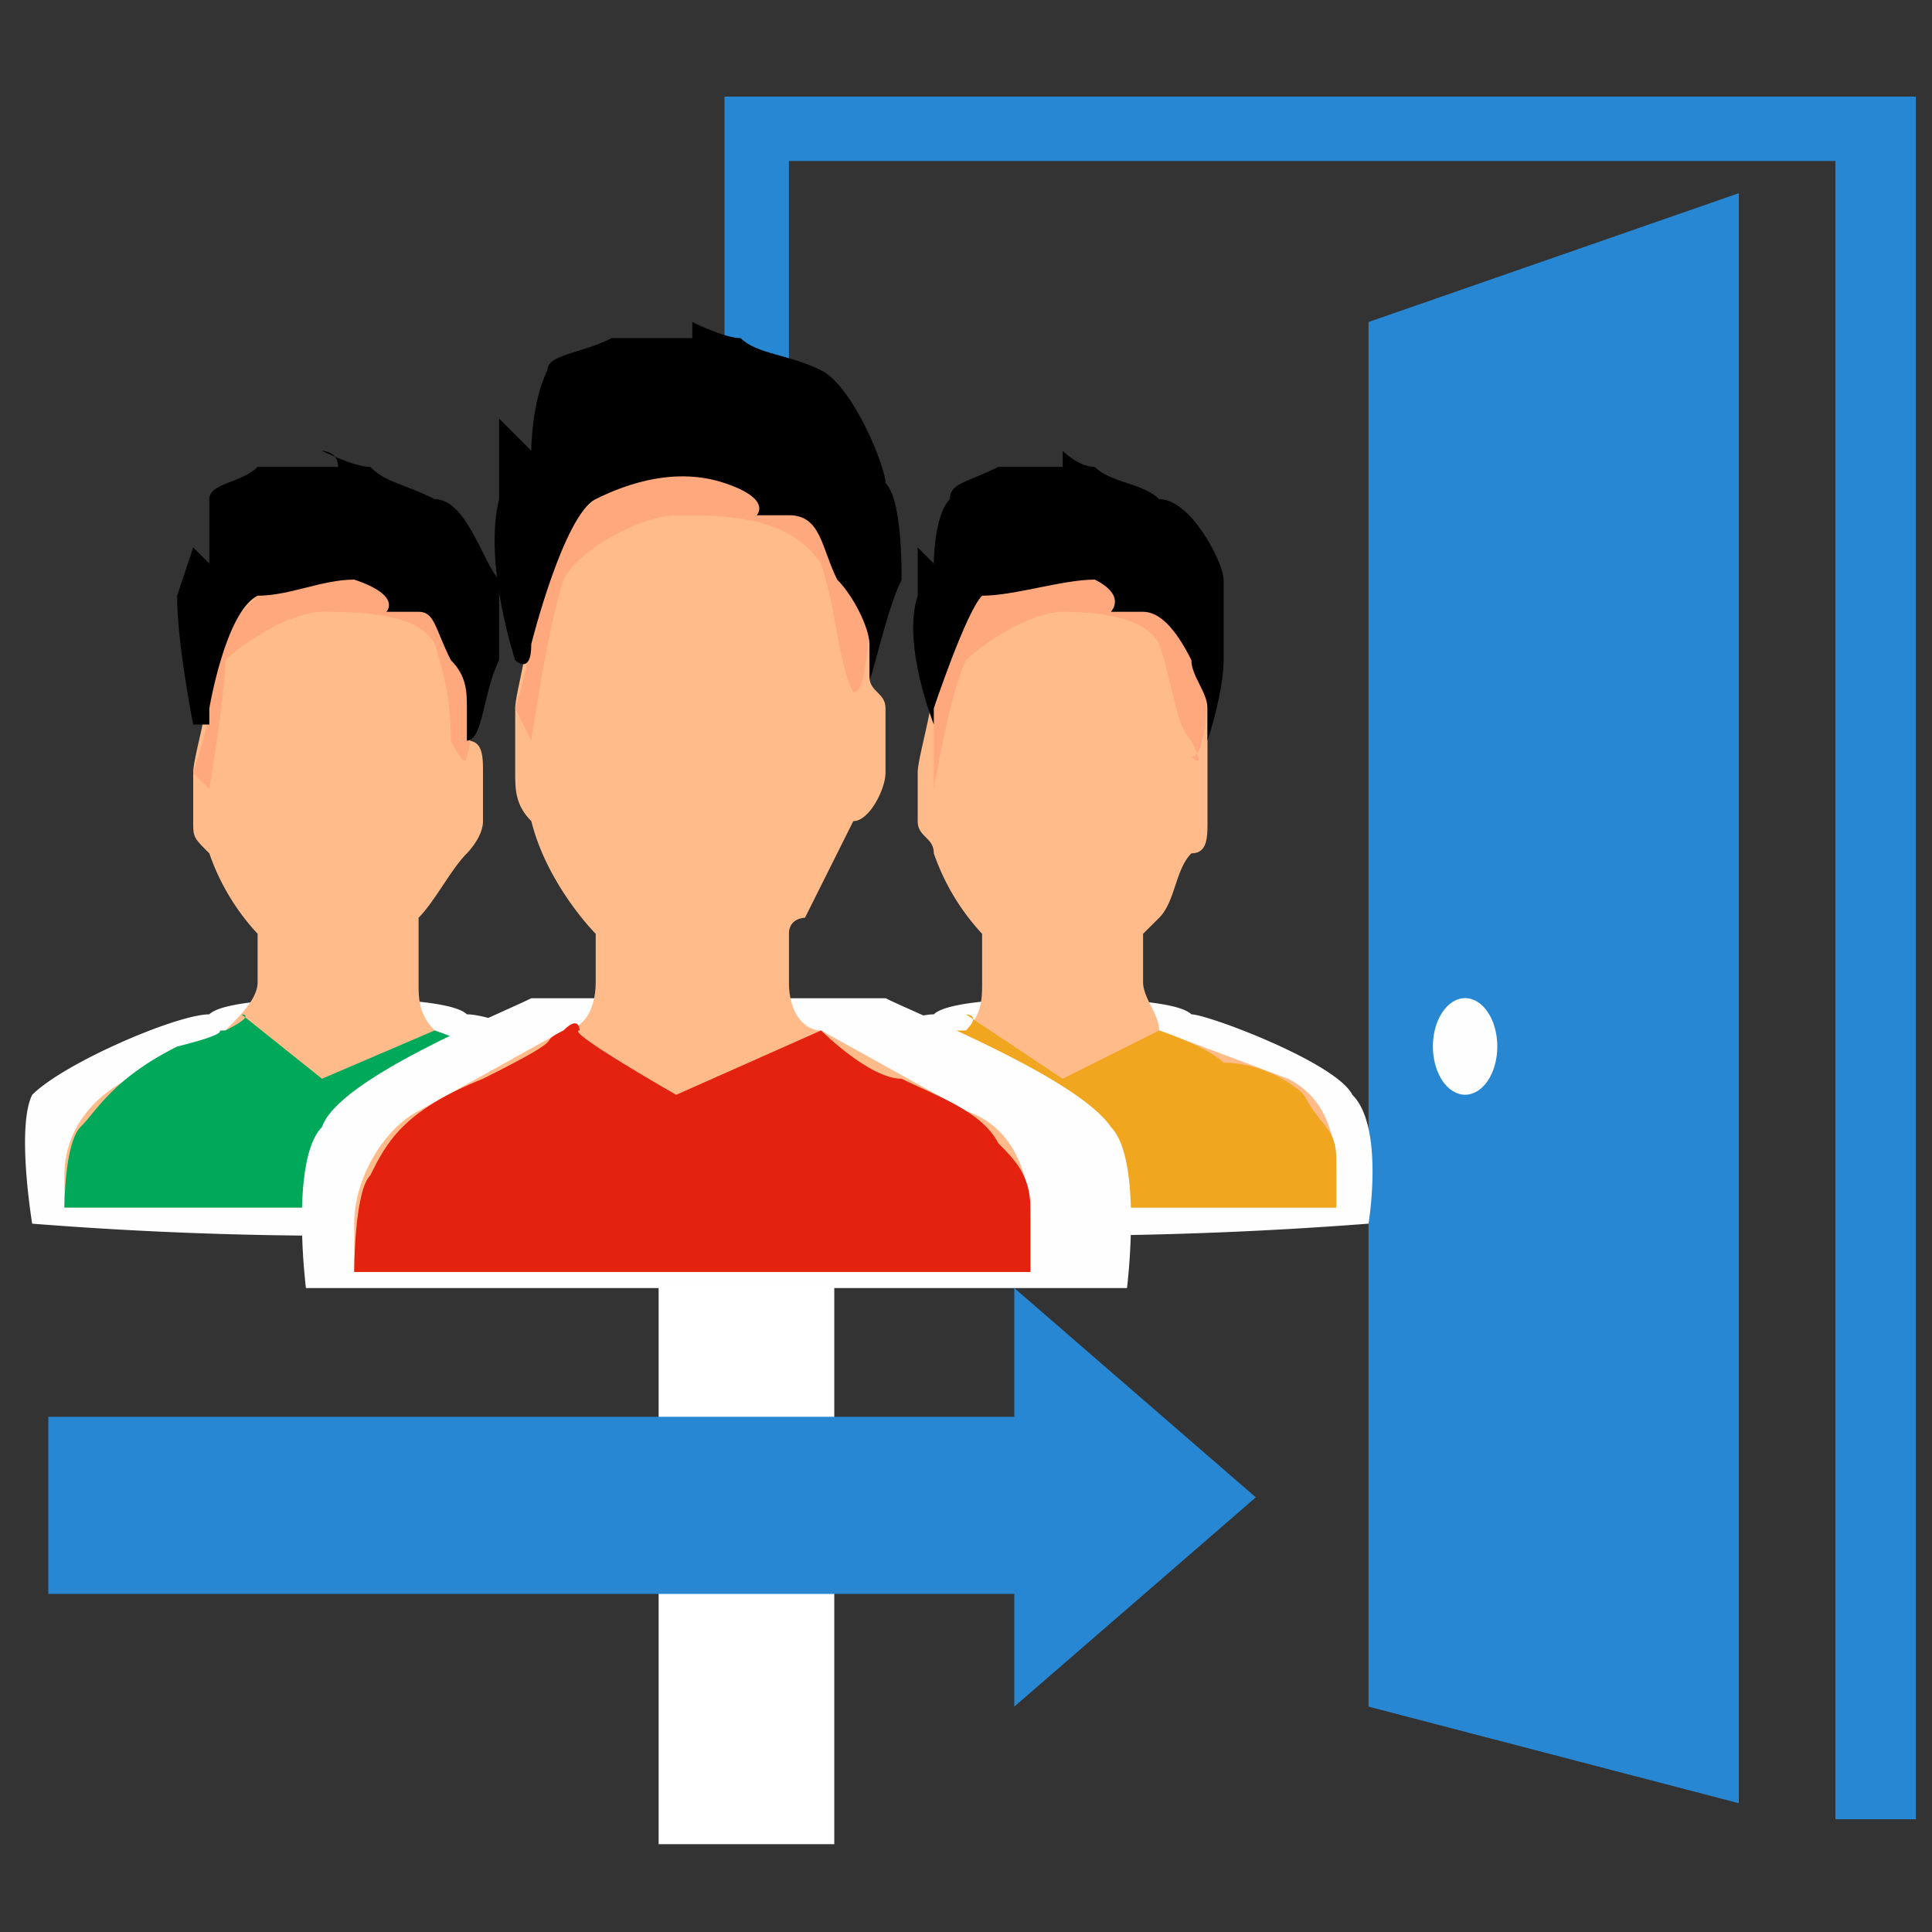 <svg width="44" height="44" fill="none" xmlns="http://www.w3.org/2000/svg"><rect width="100%" height="100%" fill="#333333" stroke="none"/><path fill-rule="evenodd" clip-rule="evenodd" d="M16.5 2.2h27.133v39.233H16.5V2.199zm1.467 1.466H41.8v37.767H17.967V3.666z" fill="#2887D2"/><path fill="#fff" d="M15 29h4v13h-4z"/><path fill-rule="evenodd" clip-rule="evenodd" d="M31.167 7.334v31.533l8.433 2.2V4.4l-8.433 2.934z" fill="#2887D2"/><path d="M33.367 24.932c.405 0 .733-.492.733-1.1 0-.607-.328-1.1-.733-1.1-.405 0-.734.493-.734 1.1 0 .608.329 1.1.734 1.1z" fill="#FEFEFE"/><path fill-rule="evenodd" clip-rule="evenodd" d="M.733 27.868s-.366-2.2 0-2.934c.734-.733 3.3-1.833 4.034-1.833.366-.367 2.566-.367 2.933-.367s2.567 0 2.933.367c.734 0 3.3 1.1 4.034 1.833.366.734 0 2.934 0 2.934a88.374 88.374 0 01-13.934 0zM16.867 27.868s0-2.2.366-2.934c.734-.733 3.3-1.833 4.034-1.833.366-.367 2.566-.367 2.933-.367s2.567 0 2.933.367c.367 0 3.3 1.1 3.667 1.833.733.734.367 2.934.367 2.934a93.08 93.08 0 01-14.3 0z" fill="#FEFEFE"/><path d="M12.467 24.567l-2.567-1.1c-.367-.366-.367-.733-.367-1.1v-1.1-.366c.367-.367.734-1.1 1.1-1.467 0 0 .367-.367.367-.733v-1.1c0-.367 0-.734-.367-.734v-1.466S11 12.834 7.7 12.834s-2.933 2.567-2.933 2.567c0 .733-.367 1.833-.367 2.2v1.1c0 .366 0 .366.367.733a5.167 5.167 0 001.1 1.833v1.1c0 .367-.367.734-.734 1.1l-2.2 1.1c-.733.367-1.466 1.1-1.466 2.2v.734h12.466v-.734c0-1.1-.733-1.833-1.466-2.2z" fill="#FFBB8A"/><path fill-rule="evenodd" clip-rule="evenodd" d="M7.333 24.568l2.567-1.1s1.1.367 1.467.734c.733 0 1.466.366 1.833.733.367.733.733.733.733 1.467v1.1H1.467s0-1.467.366-1.834c.367-.366.734-1.1 2.2-1.833 1.467-.367.734-.367 1.1-.367.734-.366.367-.366.367-.366l1.833 1.466z" fill="#00A859"/><path fill-rule="evenodd" clip-rule="evenodd" d="M4.767 17.968s.366-2.2.366-2.934c.367-.366 1.467-1.1 2.2-1.1.734 0 2.2 0 2.567.734.367 1.1.367 1.833.367 2.2.366.733.366.367.366.367s.367-1.467 0-2.2c0-.734-1.1-1.834-2.2-1.834-1.466 0-2.2 0-2.566.367-.367.367-1.1 1.1-1.1 1.466v1.1c0 .367-.367 1.467-.367 1.467l.367.367z" fill="#FFA87D"/><path fill-rule="evenodd" clip-rule="evenodd" d="M4.4 16.5s-.367-1.832-.367-2.932l.367-1.1.367.366v-1.466c0-.367.733-.367 1.1-.734H7.7c0-.366-.367-.366-.367-.366s.734.366 1.1.366c.367.367.734.367 1.467.734.733 0 1.1 1.466 1.467 1.833v1.833c-.367.734-.367 1.834-.734 1.834V16.5v-.367c0-.366 0-.733-.366-1.1-.367-.733-.367-1.1-.734-1.1H8.8s.367-.366-.733-.733c-.734 0-1.467.367-2.2.367-.734.366-1.1 2.566-1.1 2.566v.367H4.4z" fill="#000"/><path d="M29.333 24.567l-2.933-1.1c0-.366-.367-.733-.367-1.1v-1.1l.367-.366c.367-.367.367-1.1.733-1.467.367 0 .367-.367.367-.733v-1.1-2.2s.367-2.567-3.3-2.567c-3.3 0-2.933 2.567-2.933 2.567 0 .733-.367 1.833-.367 2.2v1.1c0 .366.367.366.367.733a5.168 5.168 0 001.1 1.833v1.1c0 .367 0 .734-.367 1.1l-2.567 1.1c-.733.367-1.1 1.1-1.1 2.2v.734h12.1v-.734c0-1.1-.366-1.833-1.1-2.2z" fill="#FFBB8A"/><path fill-rule="evenodd" clip-rule="evenodd" d="M24.2 24.568l2.2-1.1s1.1.367 1.467.734c.733 0 1.466.366 1.833.733.367.733.733.733.733 1.467v1.1h-12.1s-.366-1.467 0-1.834c.367-.366.734-1.1 2.2-1.833 1.834-.367.734-.367 1.467-.367.367-.366 0-.366 0-.366l2.2 1.466z" fill="#F0A71F"/><path fill-rule="evenodd" clip-rule="evenodd" d="M21.267 17.968s.366-2.2.733-2.934c.367-.366 1.467-1.1 2.2-1.1.367 0 1.833 0 2.2.734.367 1.1.367 1.833.733 2.2.367.733 0 .367 0 .367.367 0 .367-1.467.367-2.2-.367-.734-1.1-1.834-2.567-1.834-1.1 0-1.833 0-2.566.367-.367.367-.734 1.1-1.1 1.466 0 0 .366.367 0 1.1v1.834z" fill="#FFA87D"/><path fill-rule="evenodd" clip-rule="evenodd" d="M21.267 16.5s-.734-1.832-.367-2.932v-1.1l.367.366s0-1.1.366-1.466c0-.367.367-.367 1.1-.734H24.2v-.366s.367.366.733.366c.367.367 1.1.367 1.467.734.733 0 1.467 1.466 1.467 1.833v1.833c0 .734-.367 1.834-.367 1.834V16.5v-.367c0-.366-.367-.733-.367-1.1-.366-.733-.733-1.1-1.1-1.1H25.3s.367-.366-.367-.733c-.733 0-1.833.367-2.566.367-.367.366-1.1 2.566-1.1 2.566v.367z" fill="#000"/><path fill-rule="evenodd" clip-rule="evenodd" d="M6.967 29.334s-.367-2.933.366-3.666c.367-1.1 4.034-2.567 4.767-2.934h8.067c.733.367 4.4 1.834 5.133 2.934.733.733.367 3.666.367 3.666h-18.7z" fill="#FEFEFE"/><path d="M22 25.3l-3.3-1.832c-.367 0-.733-.367-.733-1.1v-1.1c0-.367.366-.367.366-.367l1.1-2.2c.367 0 .734-.733.734-1.1v-1.467c0-.366-.367-.366-.367-.733v-1.833s.367-3.3-4.033-3.3c-4.034 0-3.667 3.3-3.667 3.3 0 1.1-.367 2.2-.367 2.566v1.467c0 .367 0 .733.367 1.1.367 1.467 1.467 2.567 1.467 2.567v1.1c0 .733-.367 1.1-.734 1.1l-3.3 1.833c-.733.367-1.466 1.467-1.466 2.567v1.1h15.4v-1.1c0-1.1-.367-2.2-1.467-2.567z" fill="#FFBB8A"/><path fill-rule="evenodd" clip-rule="evenodd" d="M15.4 24.934l3.3-1.466s1.1 1.1 1.833 1.1c.734.366 1.834.733 2.2 1.466.367.367.734.734.734 1.467v1.467h-15.4s0-1.834.366-2.2c.367-.734.734-1.467 2.567-2.2 2.2-1.1 1.1-.734 1.833-1.1.367-.367.367 0 .367 0-.367 0 2.2 1.466 2.2 1.466z" fill="#E32210"/><path fill-rule="evenodd" clip-rule="evenodd" d="M12.1 16.868s.367-2.567.733-3.667c.367-.733 1.834-1.466 2.567-1.466 1.1 0 2.567 0 3.3 1.1.367 1.1.367 2.2.733 2.933.367.367 0 0 0 0 .367 0 .367-1.833.367-2.567-.367-.733-1.467-2.566-2.933-2.566-1.834 0-2.567.366-3.3.733-.734.733-1.467 1.1-1.467 1.467V14.3c0 .734-.367 1.834-.367 1.834l.367.733z" fill="#FFA87D"/><path fill-rule="evenodd" clip-rule="evenodd" d="M11.733 15.034s-.733-2.2-.366-3.667V9.534l.733.733s0-1.1.367-1.833c0-.367.733-.367 1.466-.733h1.834v-.367s.733.367 1.1.367c.366.366 1.1.366 1.833.733.733.367 1.467 2.2 1.467 2.567.366.366.366 1.833.366 2.2-.366.733-.733 2.566-.733 2.2v-.367-.367c0-.366-.367-1.1-.733-1.466-.367-.734-.367-1.467-1.1-1.467h-.733s.366-.367-.734-.733c-1.1-.367-2.2 0-2.933.366-.733.367-1.467 3.3-1.467 3.3 0 .734-.367.367-.367.367z" fill="#000"/><path d="M1.1 36.3h22v2.567l5.5-4.766-5.5-4.767v2.933h-22v4.034z" fill="#2887D2"/></svg>